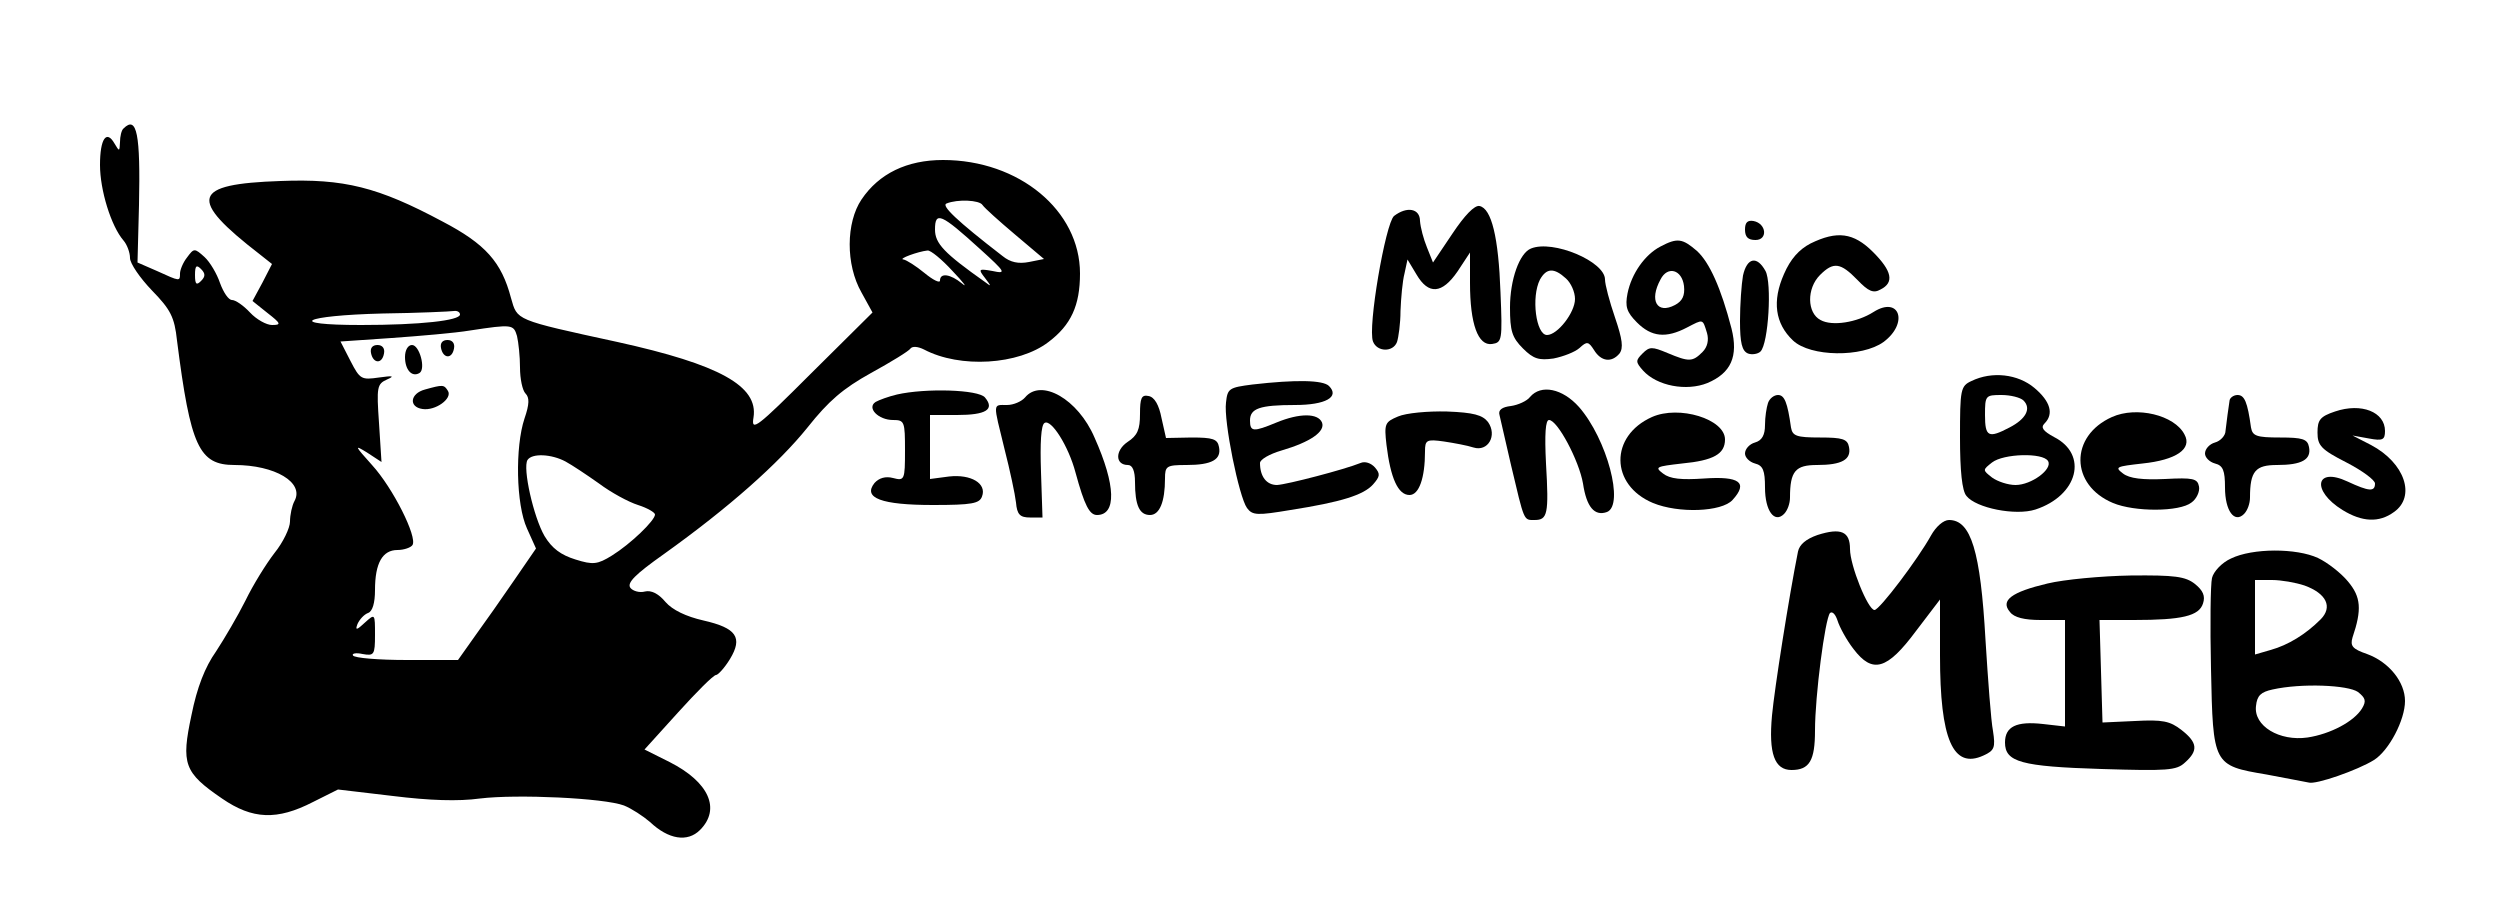 <?xml version="1.0" standalone="no"?>
<!DOCTYPE svg PUBLIC "-//W3C//DTD SVG 20010904//EN"
 "http://www.w3.org/TR/2001/REC-SVG-20010904/DTD/svg10.dtd">
<svg version="1.0" xmlns="http://www.w3.org/2000/svg"
 width="500pt" height="183pt" viewBox="0 0 500 183"
 preserveAspectRatio="xMidYMid meet">

<g transform="translate(0,183) scale(0.1,-0.1)"
fill="#000000" stroke="none">
<path d="M247 1573 c-4 -3 -7 -16 -7 -27 -1 -19 -1 -20 -11 -3 -16 28 -29 10
-29 -43 0 -50 22 -122 47 -151 7 -8 13 -24 13 -35 0 -11 20 -40 44 -65 37 -38
45 -53 50 -100 27 -212 44 -249 115 -249 81 0 140 -35 120 -72 -5 -9 -9 -28
-9 -41 0 -13 -14 -42 -31 -63 -17 -22 -43 -64 -58 -95 -15 -30 -42 -76 -59
-102 -22 -31 -38 -72 -49 -127 -21 -98 -15 -115 61 -167 61 -42 110 -44 182
-7 l50 25 110 -13 c73 -9 130 -11 174 -5 74 9 248 1 288 -14 15 -6 38 -21 52
-33 37 -35 75 -41 100 -16 42 42 18 96 -61 136 l-50 25 67 74 c37 41 71 75 76
75 4 0 17 14 28 32 26 43 13 62 -53 77 -35 8 -62 21 -76 37 -14 17 -29 24 -41
21 -11 -3 -24 1 -29 7 -8 10 9 27 67 68 130 93 229 181 287 253 42 53 71 78
127 109 40 22 76 44 79 49 4 5 15 4 27 -2 72 -38 189 -31 249 15 45 34 63 73
63 137 0 126 -122 227 -274 227 -72 0 -128 -27 -163 -79 -31 -46 -32 -130 0
-186 l22 -40 -122 -121 c-110 -110 -121 -118 -116 -89 10 63 -68 106 -272 151
-207 45 -200 43 -213 88 -19 72 -51 108 -137 153 -129 69 -197 86 -324 81
-178 -6 -186 -35 -41 -147 l24 -19 -19 -37 -20 -37 30 -24 c27 -21 28 -24 9
-24 -11 0 -31 11 -44 25 -13 14 -29 25 -36 25 -7 0 -17 15 -24 34 -6 18 -20
42 -31 52 -20 18 -21 18 -35 -1 -8 -10 -14 -25 -14 -32 0 -16 0 -16 -46 5
l-39 17 3 115 c3 141 -4 180 -31 153z m1718 -153 c4 -6 33 -32 65 -59 l58 -49
-30 -6 c-21 -4 -37 -1 -53 12 -92 71 -123 101 -112 105 22 9 66 7 72 -3z m-5
-88 c52 -47 53 -50 25 -44 -28 5 -29 4 -15 -14 13 -17 13 -18 0 -8 -82 58
-100 77 -100 105 0 37 12 32 90 -39z m-55 -44 c22 -23 31 -35 19 -25 -23 19
-44 22 -44 6 0 -6 -14 1 -31 15 -17 14 -36 26 -42 27 -12 1 29 16 48 18 6 1
29 -18 50 -41z m-1503 -20 c-9 -9 -12 -7 -12 12 0 19 3 21 12 12 9 -9 9 -15 0
-24z m518 -67 c0 -12 -79 -21 -198 -21 -153 0 -117 19 43 23 72 1 136 4 143 5
6 1 12 -2 12 -7z m114 -43 c3 -13 6 -41 6 -63 0 -23 5 -46 11 -52 8 -8 8 -21
-2 -50 -19 -57 -17 -172 5 -220 l18 -40 -44 -64 c-24 -35 -59 -85 -78 -111
l-34 -48 -102 0 c-57 0 -105 4 -108 9 -3 4 6 6 19 3 23 -4 25 -2 25 38 0 43 0
43 -20 25 -17 -16 -20 -16 -15 -3 4 9 13 19 21 22 9 3 14 20 14 46 0 54 15 80
45 80 13 0 27 5 30 10 10 16 -39 114 -81 160 -35 39 -36 41 -10 25 l29 -19 -5
78 c-5 72 -4 78 16 87 16 7 12 8 -16 4 -35 -5 -38 -4 -57 33 l-20 39 102 7
c56 4 127 10 157 15 85 13 87 12 94 -11z m97 -251 c13 -7 43 -27 67 -44 24
-18 59 -37 78 -43 19 -6 34 -15 34 -19 0 -12 -49 -59 -86 -82 -29 -18 -38 -19
-73 -8 -29 9 -47 22 -62 47 -22 38 -44 136 -34 152 9 14 48 12 76 -3z"/>
<path d="M882 1134 c4 -21 22 -23 26 -1 2 10 -3 17 -13 17 -10 0 -15 -6 -13
-16z"/>
<path d="M742 1124 c4 -21 22 -23 26 -1 2 10 -3 17 -13 17 -10 0 -15 -6 -13
-16z"/>
<path d="M810 1116 c0 -26 14 -41 29 -32 13 8 0 56 -15 56 -8 0 -14 -10 -14
-24z"/>
<path d="M850 1051 c-30 -8 -33 -35 -5 -39 26 -4 60 21 51 36 -8 13 -10 13
-46 3z"/>
<path d="M2905 1363 l-39 -58 -12 30 c-7 17 -13 40 -14 53 0 25 -26 30 -52 10
-17 -15 -53 -223 -42 -251 8 -21 40 -22 48 -1 3 9 7 37 7 62 1 26 4 60 8 75
l6 28 18 -30 c24 -41 51 -39 82 6 l25 38 0 -61 c0 -82 16 -126 44 -122 20 3
21 7 17 103 -4 111 -18 168 -42 173 -10 2 -30 -19 -54 -55z"/>
<path d="M3490 1371 c0 -15 6 -21 21 -21 25 0 22 33 -4 38 -12 2 -17 -3 -17
-17z"/>
<path d="M3621 1343 c-23 -12 -40 -31 -53 -61 -24 -54 -18 -99 18 -133 35 -33
138 -34 181 -3 51 38 32 93 -20 60 -33 -21 -83 -29 -106 -16 -27 14 -28 63 -1
90 27 27 41 25 75 -10 22 -23 32 -27 46 -19 28 14 23 37 -15 75 -39 39 -72 43
-125 17z"/>
<path d="M3321 1337 c-31 -16 -58 -54 -66 -94 -5 -26 -2 -37 19 -58 29 -29 58
-32 100 -10 33 17 31 18 40 -11 4 -14 1 -28 -9 -38 -20 -20 -27 -20 -70 -2
-31 13 -36 13 -50 -1 -14 -14 -14 -17 1 -34 28 -31 87 -42 129 -25 47 20 62
53 48 109 -21 81 -44 132 -69 155 -29 25 -39 27 -73 9z m47 -79 c2 -19 -3 -30
-18 -38 -36 -19 -52 9 -29 51 14 28 43 20 47 -13z"/>
<path d="M3062 1333 c-23 -9 -42 -62 -42 -118 0 -47 4 -60 26 -82 21 -21 32
-24 61 -20 20 4 43 13 52 21 15 14 18 13 29 -4 14 -23 35 -26 51 -7 8 11 6 28
-9 72 -11 32 -20 66 -20 76 0 36 -104 80 -148 62z m70 -60 c10 -9 18 -27 18
-41 0 -27 -35 -72 -56 -72 -22 0 -32 76 -14 111 13 23 28 24 52 2z"/>
<path d="M3486 1279 c-3 -17 -6 -58 -6 -91 0 -44 4 -60 16 -65 8 -3 20 -1 25
4 16 16 23 137 10 161 -17 31 -37 27 -45 -9z"/>
<path d="M3943 1068 c-22 -10 -23 -17 -23 -113 0 -66 4 -107 13 -117 19 -24
98 -40 138 -27 85 28 106 110 37 145 -22 12 -27 19 -19 27 19 19 12 44 -20 71
-33 28 -85 34 -126 14z m104 -39 c16 -16 5 -37 -28 -54 -42 -22 -49 -19 -49
25 0 39 1 40 33 40 18 0 38 -5 44 -11z m49 -121 c10 -16 -33 -48 -65 -48 -15
0 -36 7 -47 15 -19 15 -19 15 0 30 23 18 102 20 112 3z"/>
<path d="M2505 1061 c-47 -6 -50 -8 -53 -36 -5 -37 26 -189 42 -211 11 -15 21
-15 87 -4 102 16 146 30 165 51 14 16 15 21 4 34 -8 9 -20 13 -29 9 -32 -13
-147 -43 -167 -44 -21 0 -34 17 -34 44 0 7 19 18 43 25 58 17 88 38 81 56 -8
19 -45 19 -91 0 -46 -19 -53 -19 -53 4 0 24 19 31 90 31 61 0 90 16 68 38 -12
12 -66 13 -153 3z"/>
<path d="M1794 1041 c-17 -4 -36 -11 -43 -15 -18 -12 6 -36 35 -36 23 0 24 -3
24 -61 0 -59 -1 -61 -24 -55 -15 4 -28 0 -37 -10 -24 -30 14 -44 117 -44 78 0
93 3 98 17 10 26 -22 45 -66 40 l-38 -5 0 64 0 64 54 0 c58 0 76 11 56 35 -13
16 -119 19 -176 6z"/>
<path d="M2050 1035 c-7 -8 -23 -15 -36 -15 -29 0 -28 6 -5 -88 11 -43 21 -90
23 -107 2 -24 8 -30 28 -30 l25 0 -3 91 c-2 58 0 94 7 98 13 9 48 -46 62 -99
18 -66 28 -85 43 -85 39 0 38 59 -5 155 -33 77 -107 119 -139 80z"/>
<path d="M3060 1036 c-6 -8 -24 -16 -38 -18 -18 -2 -26 -8 -23 -18 2 -8 12
-53 23 -100 27 -114 25 -110 47 -110 26 0 29 11 23 113 -3 59 -1 87 6 87 17 0
60 -81 68 -127 7 -47 23 -66 48 -57 35 14 0 146 -56 210 -33 37 -76 46 -98 20z"/>
<path d="M2280 1002 c0 -31 -5 -43 -25 -56 -25 -17 -25 -46 1 -46 9 0 14 -12
14 -34 0 -47 9 -66 30 -66 19 0 30 26 30 73 0 25 3 27 43 27 51 0 70 11 65 36
-3 16 -12 19 -55 19 l-51 -1 -9 40 c-5 26 -14 42 -26 44 -14 3 -17 -4 -17 -36z"/>
<path d="M3536 1024 c-3 -9 -6 -28 -6 -44 0 -20 -6 -31 -20 -35 -11 -3 -20
-13 -20 -22 0 -8 9 -17 20 -20 16 -4 20 -14 20 -48 0 -47 19 -72 38 -53 7 7
12 21 12 33 0 53 11 65 54 65 50 0 69 11 64 36 -3 16 -13 19 -58 19 -47 0 -55
3 -58 20 -7 50 -13 65 -26 65 -8 0 -17 -7 -20 -16z"/>
<path d="M4459 1028 c-1 -7 -3 -20 -4 -28 -1 -8 -3 -23 -4 -32 0 -9 -10 -20
-21 -23 -11 -3 -20 -13 -20 -22 0 -8 9 -17 20 -20 16 -4 20 -14 20 -48 0 -47
19 -72 38 -53 7 7 12 21 12 33 0 53 11 65 54 65 50 0 69 11 64 36 -3 16 -13
19 -58 19 -47 0 -55 3 -58 20 -7 51 -13 65 -27 65 -8 0 -16 -6 -16 -12z"/>
<path d="M4670 1007 c-30 -10 -35 -17 -35 -42 0 -26 7 -34 58 -60 31 -16 57
-35 57 -42 0 -17 -12 -16 -55 4 -64 30 -73 -18 -10 -57 39 -24 73 -26 103 -4
44 31 22 98 -46 134 l-37 19 33 -6 c27 -5 32 -3 32 15 0 38 -47 57 -100 39z"/>
<path d="M2796 997 c-26 -11 -28 -14 -23 -57 8 -66 23 -100 46 -100 19 0 31
34 31 87 0 23 3 25 38 20 20 -3 47 -8 59 -12 29 -9 48 24 29 51 -11 14 -29 19
-82 21 -38 1 -82 -3 -98 -10z"/>
<path d="M3304 996 c-85 -38 -84 -136 2 -172 51 -21 137 -18 159 6 32 35 14
48 -57 43 -45 -3 -68 -1 -82 10 -17 13 -14 14 38 20 63 6 86 19 86 48 0 41
-92 69 -146 45z"/>
<path d="M4224 996 c-85 -38 -84 -136 2 -172 43 -18 133 -18 157 1 10 7 17 22
15 32 -3 16 -12 18 -68 15 -45 -2 -71 1 -84 11 -17 13 -14 14 39 20 67 7 100
29 84 58 -20 39 -96 57 -145 35z"/>
<path d="M3862 759 c-26 -47 -103 -149 -113 -149 -13 0 -49 89 -49 122 0 35
-18 43 -65 28 -23 -8 -36 -19 -39 -33 -18 -90 -47 -274 -52 -328 -7 -76 5
-109 39 -109 36 0 47 19 47 79 0 69 20 223 30 235 5 4 11 -3 15 -15 4 -13 18
-39 32 -57 38 -50 67 -42 125 36 l48 63 0 -112 c0 -168 26 -228 87 -200 22 10
24 16 19 49 -4 20 -10 102 -15 182 -10 178 -29 240 -73 240 -11 0 -26 -13 -36
-31z"/>
<path d="M4462 713 c-18 -8 -35 -26 -38 -39 -3 -12 -4 -94 -2 -182 4 -192 4
-193 111 -211 39 -7 77 -15 84 -16 14 -5 99 25 131 45 30 19 62 80 62 118 0
38 -32 78 -76 94 -29 10 -34 16 -29 33 19 56 17 81 -9 112 -14 17 -41 38 -60
47 -43 20 -131 20 -174 -1z m147 -54 c44 -16 57 -43 32 -68 -29 -29 -64 -51
-100 -61 l-31 -9 0 75 0 74 34 0 c18 0 47 -5 65 -11z m107 -213 c15 -12 17
-18 8 -33 -16 -26 -63 -51 -109 -58 -56 -8 -108 23 -103 63 2 21 10 28 33 33
58 13 151 9 171 -5z"/>
<path d="M4095 663 c-72 -17 -95 -34 -75 -57 8 -11 29 -16 61 -16 l49 0 0
-106 0 -107 -44 5 c-53 6 -76 -5 -76 -37 0 -39 32 -48 193 -53 132 -4 150 -3
167 13 27 24 25 40 -7 65 -23 18 -38 21 -93 18 l-65 -3 -3 103 -3 102 69 0
c96 0 130 8 138 33 5 15 0 26 -16 39 -19 15 -40 18 -129 17 -58 -1 -133 -8
-166 -16z"/>
</g>
</svg>
